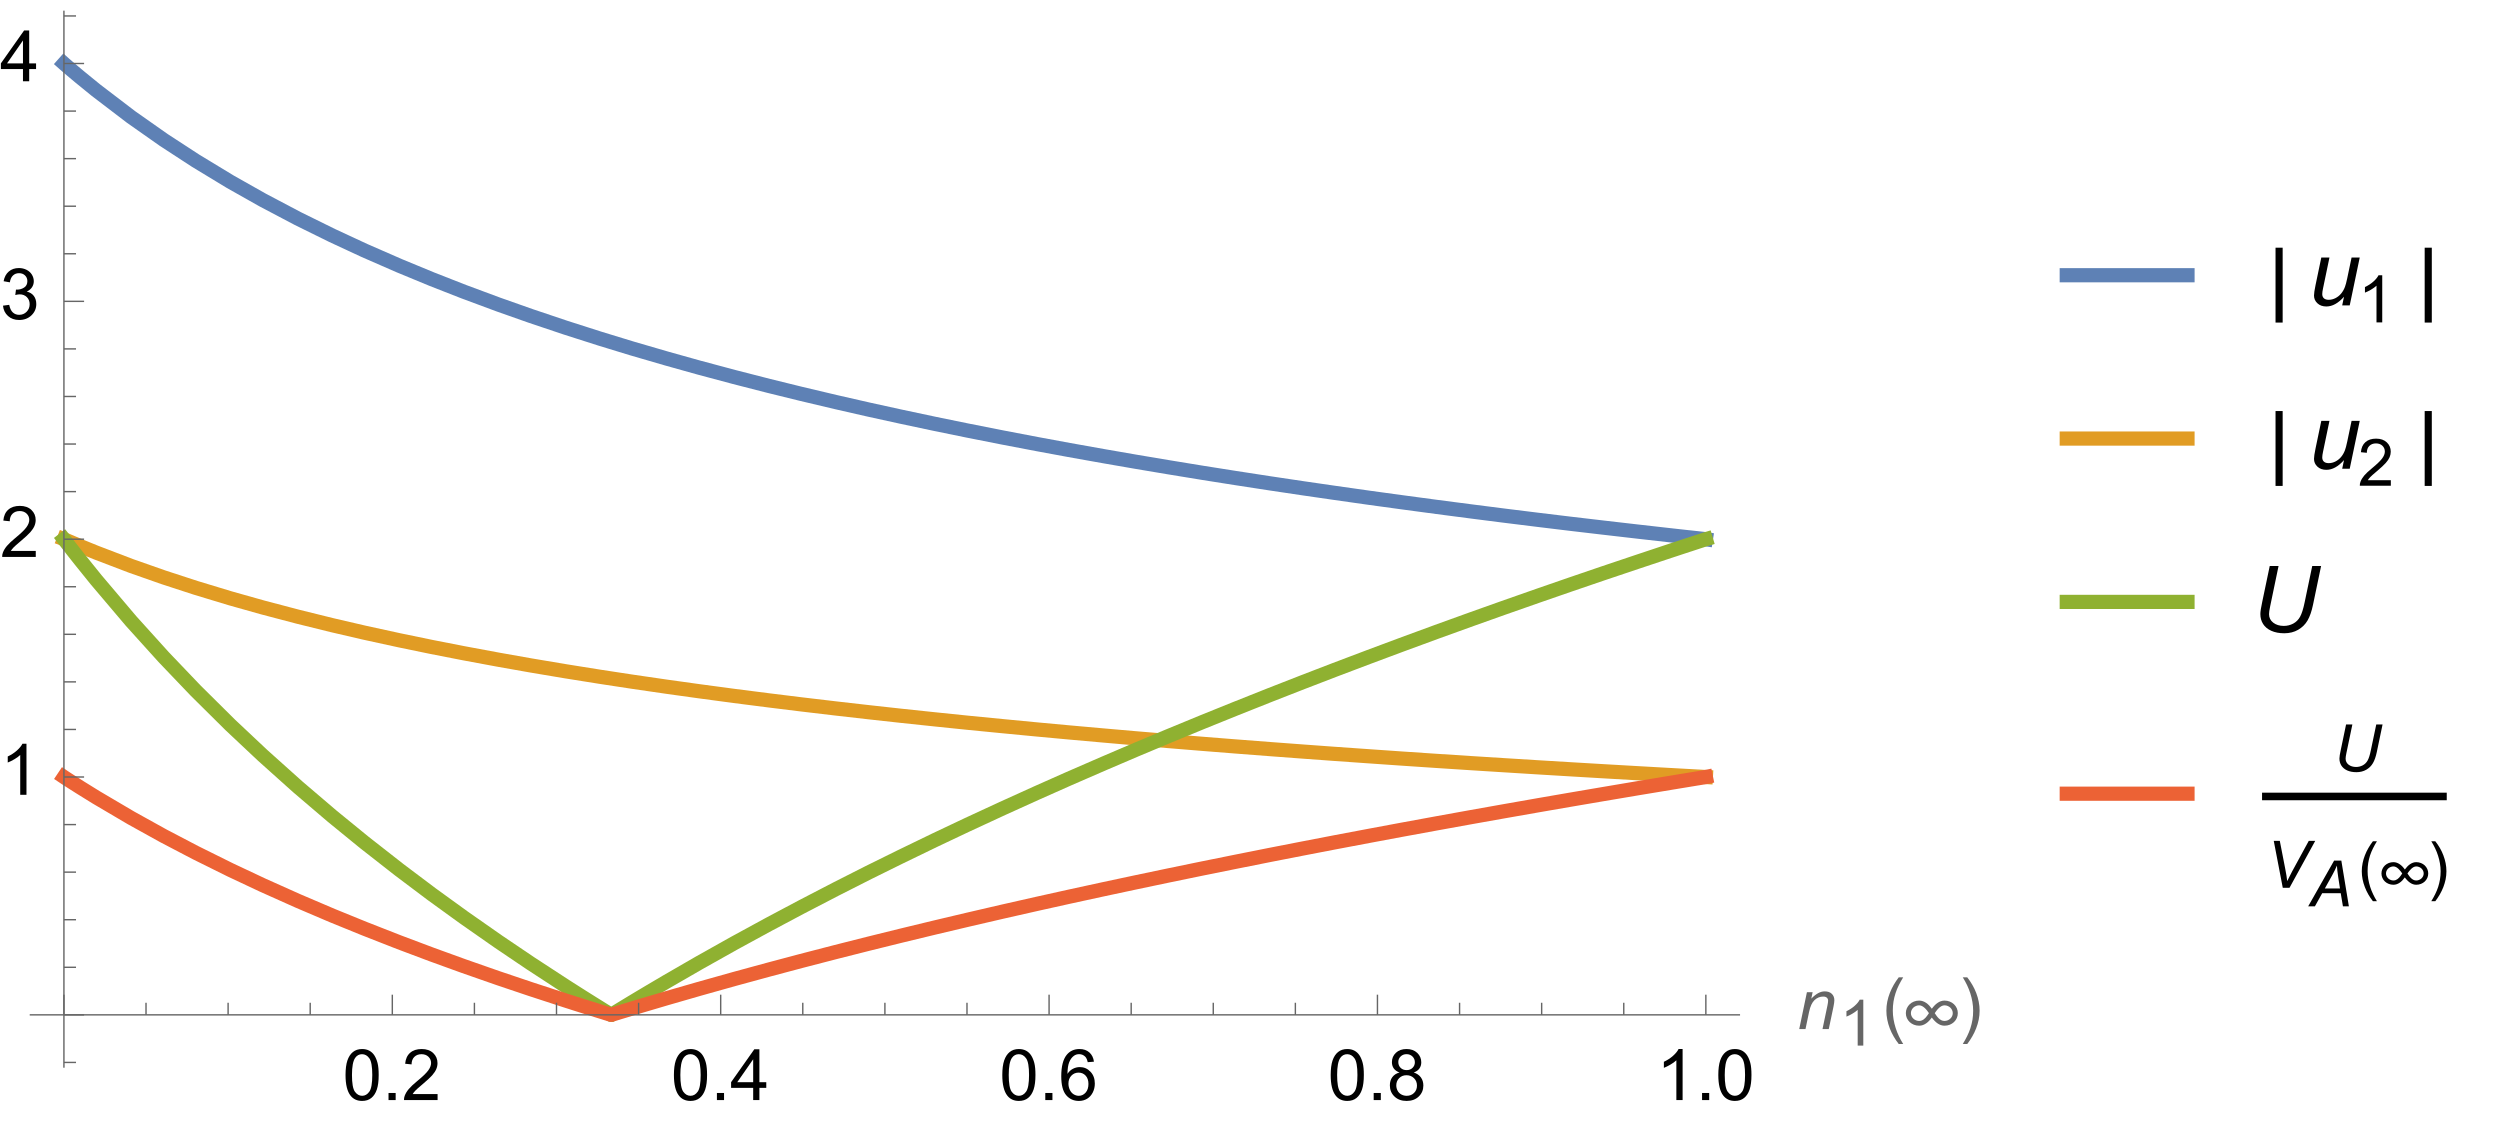 <?xml version="1.0" encoding="UTF-8"?>
<svg xmlns="http://www.w3.org/2000/svg" xmlns:xlink="http://www.w3.org/1999/xlink" width="352pt" height="161pt" viewBox="0 0 352 161" version="1.1">
<defs>
<g>
<symbol overflow="visible" id="glyph0-0">
<path style="stroke:none;" d="M 1.25 0 L 1.25 -6.25 L 6.25 -6.25 L 6.25 0 Z M 1.406 -0.156 L 6.094 -0.156 L 6.094 -6.094 L 1.406 -6.094 Z M 1.406 -0.156 "/>
</symbol>
<symbol overflow="visible" id="glyph0-1">
<path style="stroke:none;" d="M 0.414 -3.531 C 0.414 -4.375 0.504 -5.059 0.676 -5.574 C 0.852 -6.09 1.109 -6.488 1.453 -6.766 C 1.797 -7.047 2.227 -7.188 2.75 -7.188 C 3.133 -7.188 3.469 -7.109 3.758 -6.957 C 4.047 -6.801 4.289 -6.578 4.477 -6.285 C 4.664 -5.996 4.812 -5.641 4.922 -5.223 C 5.031 -4.805 5.082 -4.238 5.082 -3.531 C 5.082 -2.691 4.996 -2.012 4.824 -1.496 C 4.652 -0.98 4.395 -0.582 4.051 -0.301 C 3.707 -0.02 3.273 0.121 2.75 0.121 C 2.059 0.121 1.516 -0.125 1.125 -0.621 C 0.652 -1.215 0.414 -2.188 0.414 -3.531 Z M 1.32 -3.531 C 1.32 -2.355 1.457 -1.574 1.73 -1.184 C 2.008 -0.797 2.344 -0.602 2.75 -0.602 C 3.152 -0.602 3.492 -0.797 3.766 -1.188 C 4.043 -1.578 4.18 -2.359 4.18 -3.531 C 4.18 -4.711 4.043 -5.492 3.766 -5.879 C 3.492 -6.266 3.148 -6.461 2.738 -6.461 C 2.336 -6.461 2.012 -6.289 1.773 -5.945 C 1.469 -5.512 1.32 -4.707 1.32 -3.531 Z M 1.32 -3.531 "/>
</symbol>
<symbol overflow="visible" id="glyph0-2">
<path style="stroke:none;" d="M 0.906 0 L 0.906 -1 L 1.91 -1 L 1.91 0 Z M 0.906 0 "/>
</symbol>
<symbol overflow="visible" id="glyph0-3">
<path style="stroke:none;" d="M 5.035 -0.844 L 5.035 0 L 0.305 0 C 0.297 -0.211 0.332 -0.414 0.406 -0.609 C 0.527 -0.934 0.719 -1.25 0.984 -1.562 C 1.25 -1.875 1.633 -2.234 2.133 -2.648 C 2.91 -3.285 3.438 -3.789 3.711 -4.164 C 3.984 -4.535 4.121 -4.887 4.121 -5.219 C 4.121 -5.566 3.996 -5.863 3.746 -6.102 C 3.5 -6.34 3.172 -6.461 2.773 -6.461 C 2.352 -6.461 2.012 -6.332 1.758 -6.078 C 1.504 -5.824 1.375 -5.473 1.371 -5.023 L 0.469 -5.117 C 0.531 -5.789 0.762 -6.305 1.168 -6.656 C 1.57 -7.012 2.113 -7.188 2.793 -7.188 C 3.48 -7.188 4.023 -6.996 4.422 -6.617 C 4.824 -6.234 5.023 -5.762 5.023 -5.199 C 5.023 -4.914 4.965 -4.633 4.848 -4.355 C 4.73 -4.078 4.535 -3.789 4.266 -3.48 C 3.992 -3.176 3.543 -2.754 2.91 -2.223 C 2.383 -1.781 2.043 -1.48 1.895 -1.32 C 1.746 -1.164 1.621 -1.004 1.523 -0.844 Z M 5.035 -0.844 "/>
</symbol>
<symbol overflow="visible" id="glyph0-4">
<path style="stroke:none;" d="M 3.234 0 L 3.234 -1.715 L 0.125 -1.715 L 0.125 -2.52 L 3.395 -7.156 L 4.109 -7.156 L 4.109 -2.52 L 5.078 -2.52 L 5.078 -1.715 L 4.109 -1.715 L 4.109 0 Z M 3.234 -2.52 L 3.234 -5.746 L 0.992 -2.52 Z M 3.234 -2.52 "/>
</symbol>
<symbol overflow="visible" id="glyph0-5">
<path style="stroke:none;" d="M 4.977 -5.406 L 4.102 -5.336 C 4.023 -5.68 3.914 -5.934 3.77 -6.09 C 3.531 -6.34 3.238 -6.465 2.891 -6.465 C 2.609 -6.465 2.363 -6.387 2.152 -6.23 C 1.875 -6.027 1.66 -5.734 1.5 -5.348 C 1.34 -4.961 1.258 -4.406 1.25 -3.691 C 1.461 -4.016 1.719 -4.254 2.027 -4.41 C 2.332 -4.566 2.652 -4.645 2.988 -4.645 C 3.574 -4.645 4.074 -4.43 4.484 -3.996 C 4.898 -3.566 5.102 -3.008 5.102 -2.324 C 5.102 -1.875 5.004 -1.457 4.812 -1.07 C 4.617 -0.688 4.352 -0.391 4.016 -0.188 C 3.676 0.02 3.289 0.121 2.859 0.121 C 2.129 0.121 1.531 -0.148 1.07 -0.688 C 0.609 -1.227 0.375 -2.113 0.375 -3.352 C 0.375 -4.734 0.633 -5.738 1.141 -6.367 C 1.586 -6.914 2.188 -7.188 2.945 -7.188 C 3.508 -7.188 3.969 -7.031 4.328 -6.715 C 4.688 -6.398 4.902 -5.961 4.977 -5.406 Z M 1.387 -2.32 C 1.387 -2.016 1.449 -1.727 1.578 -1.449 C 1.707 -1.172 1.887 -0.961 2.117 -0.816 C 2.352 -0.672 2.594 -0.602 2.848 -0.602 C 3.219 -0.602 3.535 -0.75 3.805 -1.051 C 4.07 -1.352 4.203 -1.758 4.203 -2.27 C 4.203 -2.766 4.07 -3.156 3.809 -3.441 C 3.547 -3.727 3.211 -3.867 2.812 -3.867 C 2.414 -3.867 2.078 -3.727 1.801 -3.441 C 1.523 -3.156 1.387 -2.781 1.387 -2.32 Z M 1.387 -2.32 "/>
</symbol>
<symbol overflow="visible" id="glyph0-6">
<path style="stroke:none;" d="M 1.766 -3.883 C 1.402 -4.016 1.133 -4.207 0.957 -4.453 C 0.781 -4.699 0.695 -4.996 0.695 -5.344 C 0.695 -5.863 0.879 -6.301 1.254 -6.656 C 1.629 -7.012 2.129 -7.188 2.75 -7.188 C 3.375 -7.188 3.875 -7.008 4.258 -6.645 C 4.641 -6.281 4.828 -5.84 4.828 -5.316 C 4.828 -4.984 4.742 -4.695 4.566 -4.449 C 4.395 -4.203 4.129 -4.016 3.773 -3.883 C 4.215 -3.738 4.547 -3.508 4.777 -3.188 C 5.008 -2.867 5.121 -2.488 5.121 -2.047 C 5.121 -1.434 4.906 -0.918 4.473 -0.504 C 4.039 -0.086 3.469 0.121 2.766 0.121 C 2.059 0.121 1.488 -0.086 1.055 -0.504 C 0.621 -0.922 0.406 -1.445 0.406 -2.07 C 0.406 -2.535 0.523 -2.926 0.758 -3.238 C 0.996 -3.555 1.332 -3.77 1.766 -3.883 Z M 1.594 -5.371 C 1.594 -5.031 1.699 -4.758 1.918 -4.539 C 2.137 -4.324 2.422 -4.219 2.77 -4.219 C 3.109 -4.219 3.383 -4.324 3.602 -4.539 C 3.816 -4.75 3.926 -5.012 3.926 -5.32 C 3.926 -5.645 3.812 -5.914 3.59 -6.137 C 3.367 -6.355 3.09 -6.465 2.758 -6.465 C 2.422 -6.465 2.145 -6.359 1.922 -6.141 C 1.703 -5.926 1.594 -5.672 1.594 -5.371 Z M 1.309 -2.066 C 1.309 -1.816 1.367 -1.57 1.488 -1.336 C 1.605 -1.102 1.781 -0.922 2.016 -0.793 C 2.25 -0.664 2.504 -0.602 2.773 -0.602 C 3.195 -0.602 3.539 -0.734 3.812 -1.008 C 4.086 -1.277 4.223 -1.621 4.223 -2.035 C 4.223 -2.461 4.082 -2.809 3.801 -3.086 C 3.52 -3.363 3.168 -3.5 2.742 -3.5 C 2.328 -3.5 1.988 -3.363 1.715 -3.09 C 1.445 -2.816 1.309 -2.477 1.309 -2.066 Z M 1.309 -2.066 "/>
</symbol>
<symbol overflow="visible" id="glyph0-7">
<path style="stroke:none;" d="M 3.727 0 L 2.848 0 L 2.848 -5.602 C 2.637 -5.398 2.359 -5.195 2.016 -4.996 C 1.672 -4.793 1.363 -4.641 1.09 -4.539 L 1.09 -5.391 C 1.582 -5.621 2.012 -5.902 2.379 -6.23 C 2.746 -6.559 3.008 -6.879 3.16 -7.188 L 3.727 -7.188 Z M 3.727 0 "/>
</symbol>
<symbol overflow="visible" id="glyph0-8">
<path style="stroke:none;" d="M 0.422 -1.891 L 1.297 -2.008 C 1.398 -1.508 1.57 -1.148 1.812 -0.93 C 2.055 -0.711 2.352 -0.602 2.699 -0.602 C 3.113 -0.602 3.461 -0.742 3.746 -1.031 C 4.031 -1.316 4.176 -1.672 4.176 -2.094 C 4.176 -2.5 4.043 -2.832 3.781 -3.094 C 3.516 -3.355 3.18 -3.484 2.773 -3.484 C 2.609 -3.484 2.402 -3.453 2.152 -3.391 L 2.25 -4.16 C 2.309 -4.152 2.355 -4.148 2.391 -4.148 C 2.766 -4.148 3.105 -4.25 3.402 -4.445 C 3.703 -4.641 3.852 -4.941 3.852 -5.348 C 3.852 -5.668 3.742 -5.938 3.523 -6.148 C 3.305 -6.359 3.027 -6.465 2.68 -6.465 C 2.34 -6.465 2.055 -6.359 1.828 -6.141 C 1.598 -5.926 1.453 -5.605 1.387 -5.176 L 0.508 -5.332 C 0.617 -5.922 0.859 -6.379 1.242 -6.703 C 1.621 -7.027 2.094 -7.188 2.66 -7.188 C 3.051 -7.188 3.41 -7.105 3.742 -6.938 C 4.07 -6.77 4.32 -6.539 4.496 -6.25 C 4.668 -5.961 4.758 -5.652 4.758 -5.328 C 4.758 -5.02 4.672 -4.734 4.508 -4.484 C 4.34 -4.23 4.094 -4.027 3.77 -3.875 C 4.191 -3.777 4.523 -3.578 4.758 -3.27 C 4.992 -2.961 5.109 -2.578 5.109 -2.113 C 5.109 -1.488 4.879 -0.961 4.422 -0.523 C 3.969 -0.09 3.391 0.125 2.695 0.125 C 2.066 0.125 1.547 -0.059 1.129 -0.434 C 0.715 -0.809 0.477 -1.293 0.422 -1.891 Z M 0.422 -1.891 "/>
</symbol>
<symbol overflow="visible" id="glyph1-0">
<path style="stroke:none;" d="M 1.25 0 L 1.25 -6.25 L 6.25 -6.25 L 6.25 0 Z M 1.406 -0.156 L 6.094 -0.156 L 6.094 -6.094 L 1.406 -6.094 Z M 1.406 -0.156 "/>
</symbol>
<symbol overflow="visible" id="glyph1-1">
<path style="stroke:none;" d="M 0.332 0 L 1.414 -5.188 L 2.219 -5.188 L 2.027 -4.281 C 2.375 -4.637 2.699 -4.895 3.004 -5.059 C 3.305 -5.223 3.613 -5.305 3.93 -5.305 C 4.352 -5.305 4.68 -5.188 4.918 -4.961 C 5.156 -4.734 5.277 -4.43 5.277 -4.047 C 5.277 -3.855 5.234 -3.555 5.152 -3.141 L 4.492 0 L 3.609 0 L 4.297 -3.285 C 4.367 -3.605 4.398 -3.84 4.398 -3.992 C 4.398 -4.164 4.34 -4.305 4.223 -4.414 C 4.102 -4.523 3.93 -4.574 3.707 -4.574 C 3.254 -4.574 2.852 -4.414 2.496 -4.086 C 2.145 -3.762 1.883 -3.203 1.719 -2.414 L 1.215 0 Z M 0.332 0 "/>
</symbol>
<symbol overflow="visible" id="glyph2-0">
<path style="stroke:none;" d="M 1.125 0 L 1.125 -5.625 L 5.625 -5.625 L 5.625 0 Z M 1.266 -0.141 L 5.484 -0.141 L 5.484 -5.484 L 1.266 -5.484 Z M 1.266 -0.141 "/>
</symbol>
<symbol overflow="visible" id="glyph2-1">
<path style="stroke:none;" d="M 3.352 0 L 2.562 0 L 2.562 -5.039 C 2.371 -4.859 2.121 -4.676 1.812 -4.496 C 1.504 -4.312 1.227 -4.18 0.98 -4.086 L 0.98 -4.852 C 1.422 -5.059 1.809 -5.312 2.141 -5.609 C 2.473 -5.902 2.707 -6.191 2.844 -6.469 L 3.352 -6.469 Z M 3.352 0 "/>
</symbol>
<symbol overflow="visible" id="glyph3-0">
<path style="stroke:none;" d="M 0.625 0 L 0.625 -8 L 4.375 -8 L 4.375 0 Z M 1.25 -0.625 L 3.75 -0.625 L 3.75 -7.375 L 1.25 -7.375 Z M 1.25 -0.625 "/>
</symbol>
<symbol overflow="visible" id="glyph3-1">
<path style="stroke:none;" d="M 2.969 2.102 L 2.34 2.102 C 2.078 1.77 1.84 1.418 1.629 1.047 C 1.414 0.68 1.23 0.293 1.078 -0.102 C 0.926 -0.5 0.809 -0.906 0.727 -1.324 C 0.641 -1.742 0.602 -2.16 0.602 -2.586 C 0.602 -3.02 0.645 -3.445 0.727 -3.859 C 0.812 -4.273 0.93 -4.68 1.086 -5.074 C 1.238 -5.469 1.422 -5.848 1.633 -6.219 C 1.848 -6.586 2.082 -6.941 2.34 -7.281 L 2.969 -7.281 C 2.738 -6.902 2.531 -6.531 2.348 -6.164 C 2.164 -5.797 2.012 -5.426 1.891 -5.047 C 1.766 -4.668 1.672 -4.277 1.605 -3.875 C 1.539 -3.473 1.508 -3.047 1.508 -2.598 C 1.508 -2.18 1.543 -1.766 1.613 -1.359 C 1.684 -0.949 1.781 -0.543 1.91 -0.148 C 2.035 0.246 2.188 0.633 2.367 1.008 C 2.547 1.383 2.746 1.75 2.969 2.102 Z M 2.969 2.102 "/>
</symbol>
<symbol overflow="visible" id="glyph3-2">
<path style="stroke:none;" d="M 5.785 -0.473 C 5.605 -0.473 5.438 -0.504 5.273 -0.559 C 5.109 -0.617 4.957 -0.695 4.809 -0.797 C 4.66 -0.898 4.516 -1.023 4.383 -1.164 C 4.246 -1.305 4.121 -1.453 4 -1.621 C 3.879 -1.453 3.75 -1.301 3.617 -1.16 C 3.484 -1.02 3.344 -0.898 3.195 -0.797 C 3.047 -0.695 2.891 -0.617 2.73 -0.559 C 2.566 -0.5 2.395 -0.473 2.219 -0.473 C 1.953 -0.473 1.707 -0.52 1.477 -0.609 C 1.246 -0.703 1.051 -0.828 0.883 -0.984 C 0.715 -1.145 0.582 -1.332 0.484 -1.547 C 0.391 -1.762 0.344 -1.992 0.344 -2.242 C 0.344 -2.488 0.391 -2.719 0.488 -2.934 C 0.586 -3.148 0.719 -3.336 0.887 -3.496 C 1.055 -3.656 1.25 -3.781 1.48 -3.871 C 1.707 -3.961 1.953 -4.008 2.219 -4.008 C 2.398 -4.008 2.566 -3.98 2.73 -3.922 C 2.891 -3.867 3.047 -3.789 3.199 -3.688 C 3.348 -3.586 3.488 -3.465 3.625 -3.324 C 3.758 -3.18 3.883 -3.027 4.004 -2.859 C 4.125 -3.027 4.25 -3.18 4.383 -3.32 C 4.516 -3.461 4.66 -3.582 4.809 -3.684 C 4.957 -3.785 5.109 -3.867 5.273 -3.922 C 5.438 -3.98 5.605 -4.008 5.785 -4.008 C 6.051 -4.008 6.297 -3.965 6.523 -3.871 C 6.75 -3.781 6.949 -3.656 7.117 -3.496 C 7.285 -3.336 7.418 -3.148 7.516 -2.934 C 7.613 -2.719 7.66 -2.488 7.66 -2.242 C 7.66 -1.992 7.613 -1.762 7.516 -1.547 C 7.422 -1.332 7.289 -1.145 7.121 -0.984 C 6.953 -0.828 6.754 -0.703 6.527 -0.609 C 6.297 -0.52 6.051 -0.473 5.785 -0.473 Z M 5.785 -3.34 C 5.641 -3.34 5.5 -3.301 5.359 -3.227 C 5.223 -3.152 5.098 -3.059 4.98 -2.945 C 4.863 -2.836 4.758 -2.715 4.66 -2.586 C 4.562 -2.461 4.48 -2.344 4.41 -2.242 C 4.492 -2.113 4.578 -1.988 4.668 -1.863 C 4.758 -1.738 4.855 -1.621 4.965 -1.516 C 5.074 -1.41 5.195 -1.32 5.328 -1.25 C 5.465 -1.18 5.617 -1.141 5.785 -1.141 C 5.941 -1.141 6.09 -1.172 6.234 -1.23 C 6.375 -1.289 6.5 -1.367 6.605 -1.469 C 6.711 -1.566 6.793 -1.684 6.855 -1.816 C 6.918 -1.949 6.949 -2.09 6.949 -2.242 C 6.949 -2.391 6.918 -2.531 6.855 -2.664 C 6.793 -2.797 6.711 -2.914 6.605 -3.016 C 6.5 -3.113 6.375 -3.195 6.234 -3.25 C 6.094 -3.309 5.941 -3.34 5.785 -3.34 Z M 2.219 -3.34 C 2.062 -3.34 1.91 -3.312 1.77 -3.25 C 1.629 -3.191 1.504 -3.113 1.398 -3.016 C 1.293 -2.914 1.211 -2.801 1.148 -2.664 C 1.086 -2.531 1.055 -2.391 1.055 -2.242 C 1.055 -2.094 1.086 -1.949 1.148 -1.816 C 1.211 -1.684 1.293 -1.566 1.398 -1.469 C 1.504 -1.367 1.629 -1.289 1.77 -1.23 C 1.91 -1.172 2.062 -1.141 2.219 -1.141 C 2.34 -1.141 2.457 -1.164 2.562 -1.203 C 2.672 -1.242 2.77 -1.297 2.859 -1.363 C 2.949 -1.43 3.031 -1.504 3.109 -1.59 C 3.188 -1.676 3.262 -1.762 3.324 -1.852 C 3.367 -1.906 3.41 -1.965 3.449 -2.027 C 3.492 -2.09 3.539 -2.16 3.594 -2.242 C 3.523 -2.344 3.438 -2.461 3.344 -2.586 C 3.246 -2.715 3.141 -2.836 3.023 -2.945 C 2.906 -3.059 2.777 -3.152 2.641 -3.227 C 2.504 -3.301 2.363 -3.34 2.219 -3.34 Z M 2.219 -3.34 "/>
</symbol>
<symbol overflow="visible" id="glyph3-3">
<path style="stroke:none;" d="M 2.73 -2.586 C 2.73 -2.156 2.688 -1.734 2.602 -1.32 C 2.516 -0.906 2.398 -0.5 2.246 -0.109 C 2.094 0.285 1.91 0.668 1.695 1.039 C 1.484 1.406 1.25 1.762 0.992 2.102 L 0.359 2.102 C 0.59 1.73 0.793 1.359 0.977 0.992 C 1.16 0.625 1.312 0.25 1.438 -0.133 C 1.559 -0.512 1.656 -0.906 1.723 -1.309 C 1.789 -1.711 1.82 -2.137 1.82 -2.578 C 1.82 -2.996 1.785 -3.406 1.715 -3.82 C 1.645 -4.23 1.547 -4.633 1.422 -5.027 C 1.293 -5.422 1.141 -5.809 0.961 -6.188 C 0.781 -6.562 0.578 -6.93 0.359 -7.281 L 0.992 -7.281 C 1.25 -6.949 1.488 -6.598 1.703 -6.227 C 1.918 -5.859 2.102 -5.473 2.254 -5.074 C 2.406 -4.676 2.523 -4.27 2.605 -3.852 C 2.688 -3.434 2.73 -3.012 2.73 -2.586 Z M 2.73 -2.586 "/>
</symbol>
<symbol overflow="visible" id="glyph4-0">
<path style="stroke:none;" d="M 0.812 0 L 0.812 -10.398 L 5.688 -10.398 L 5.688 0 Z M 1.625 -0.812 L 4.875 -0.812 L 4.875 -9.586 L 1.625 -9.586 Z M 1.625 -0.812 "/>
</symbol>
<symbol overflow="visible" id="glyph4-1">
<path style="stroke:none;" d="M 4.398 2.418 L 3.395 2.418 L 3.395 -8.125 L 4.398 -8.125 Z M 4.398 2.418 "/>
</symbol>
<symbol overflow="visible" id="glyph4-2">
<path style="stroke:none;" d="M 4.398 2.418 L 3.395 2.418 L 3.395 -8.125 L 4.398 -8.125 Z M 4.398 2.418 "/>
</symbol>
<symbol overflow="visible" id="glyph5-0">
<path style="stroke:none;" d="M 1.625 0 L 1.625 -8.125 L 8.125 -8.125 L 8.125 0 Z M 1.828 -0.203 L 7.922 -0.203 L 7.922 -7.922 L 1.828 -7.922 Z M 1.828 -0.203 "/>
</symbol>
<symbol overflow="visible" id="glyph5-1">
<path style="stroke:none;" d="M 5.035 -1.219 C 4.227 -0.305 3.398 0.152 2.551 0.152 C 2.031 0.152 1.609 0.004 1.293 -0.297 C 0.973 -0.594 0.812 -0.957 0.812 -1.391 C 0.812 -1.672 0.883 -2.16 1.027 -2.852 L 1.84 -6.742 L 2.988 -6.742 L 2.09 -2.43 C 2.012 -2.07 1.973 -1.793 1.973 -1.594 C 1.973 -1.34 2.051 -1.141 2.207 -1 C 2.359 -0.859 2.586 -0.789 2.887 -0.789 C 3.211 -0.789 3.523 -0.867 3.832 -1.023 C 4.137 -1.18 4.402 -1.391 4.625 -1.656 C 4.848 -1.922 5.027 -2.238 5.168 -2.602 C 5.262 -2.836 5.367 -3.242 5.492 -3.828 L 6.102 -6.742 L 7.25 -6.742 L 5.84 0 L 4.781 0 Z M 5.035 -1.219 "/>
</symbol>
<symbol overflow="visible" id="glyph5-2">
<path style="stroke:none;" d="M 2.578 -9.305 L 3.82 -9.305 L 2.629 -3.586 C 2.531 -3.113 2.48 -2.762 2.48 -2.531 C 2.48 -2.031 2.68 -1.633 3.07 -1.328 C 3.465 -1.023 3.961 -0.871 4.559 -0.871 C 5.031 -0.871 5.473 -0.98 5.883 -1.195 C 6.289 -1.414 6.613 -1.734 6.848 -2.156 C 7.086 -2.582 7.301 -3.258 7.492 -4.184 L 8.562 -9.305 L 9.809 -9.305 L 8.672 -3.848 C 8.477 -2.914 8.219 -2.18 7.902 -1.633 C 7.586 -1.09 7.145 -0.656 6.582 -0.328 C 6.02 0 5.367 0.164 4.621 0.164 C 3.918 0.164 3.309 0.047 2.797 -0.184 C 2.281 -0.418 1.898 -0.738 1.641 -1.148 C 1.383 -1.559 1.258 -2.023 1.258 -2.547 C 1.258 -2.871 1.344 -3.434 1.516 -4.227 Z M 2.578 -9.305 "/>
</symbol>
<symbol overflow="visible" id="glyph6-0">
<path style="stroke:none;" d="M 1.152 0 L 1.152 -5.77 L 5.77 -5.77 L 5.77 0 Z M 1.297 -0.145 L 5.625 -0.145 L 5.625 -5.625 L 1.297 -5.625 Z M 1.297 -0.145 "/>
</symbol>
<symbol overflow="visible" id="glyph6-1">
<path style="stroke:none;" d="M 3.438 0 L 2.629 0 L 2.629 -5.168 C 2.434 -4.984 2.176 -4.797 1.859 -4.609 C 1.543 -4.426 1.258 -4.285 1.004 -4.191 L 1.004 -4.977 C 1.457 -5.188 1.855 -5.445 2.195 -5.75 C 2.535 -6.055 2.773 -6.348 2.914 -6.633 L 3.438 -6.633 Z M 3.438 0 "/>
</symbol>
<symbol overflow="visible" id="glyph6-2">
<path style="stroke:none;" d="M 4.648 -0.781 L 4.648 0 L 0.281 0 C 0.273 -0.195 0.305 -0.383 0.375 -0.562 C 0.484 -0.859 0.664 -1.152 0.906 -1.441 C 1.152 -1.73 1.508 -2.062 1.969 -2.441 C 2.688 -3.031 3.172 -3.5 3.426 -3.844 C 3.68 -4.188 3.805 -4.512 3.805 -4.816 C 3.805 -5.141 3.688 -5.41 3.461 -5.633 C 3.23 -5.852 2.93 -5.961 2.559 -5.961 C 2.168 -5.961 1.855 -5.844 1.621 -5.609 C 1.387 -5.375 1.27 -5.051 1.266 -4.637 L 0.434 -4.723 C 0.488 -5.344 0.703 -5.82 1.078 -6.145 C 1.449 -6.473 1.949 -6.633 2.578 -6.633 C 3.211 -6.633 3.715 -6.457 4.082 -6.105 C 4.453 -5.754 4.637 -5.32 4.637 -4.801 C 4.637 -4.535 4.582 -4.277 4.477 -4.02 C 4.367 -3.766 4.188 -3.496 3.938 -3.215 C 3.688 -2.93 3.27 -2.543 2.688 -2.051 C 2.199 -1.641 1.887 -1.363 1.75 -1.219 C 1.609 -1.074 1.496 -0.926 1.406 -0.781 Z M 4.648 -0.781 "/>
</symbol>
<symbol overflow="visible" id="glyph7-0">
<path style="stroke:none;" d="M 1.152 0 L 1.152 -5.77 L 5.77 -5.77 L 5.77 0 Z M 1.297 -0.145 L 5.625 -0.145 L 5.625 -5.625 L 1.297 -5.625 Z M 1.297 -0.145 "/>
</symbol>
<symbol overflow="visible" id="glyph7-1">
<path style="stroke:none;" d="M 1.828 -6.605 L 2.715 -6.605 L 1.867 -2.547 C 1.797 -2.211 1.762 -1.961 1.762 -1.797 C 1.762 -1.441 1.902 -1.16 2.18 -0.941 C 2.461 -0.727 2.812 -0.617 3.234 -0.617 C 3.57 -0.617 3.887 -0.695 4.176 -0.848 C 4.465 -1.004 4.695 -1.23 4.863 -1.531 C 5.031 -1.832 5.184 -2.312 5.316 -2.969 L 6.078 -6.605 L 6.965 -6.605 L 6.156 -2.73 C 6.02 -2.07 5.836 -1.547 5.609 -1.16 C 5.387 -0.773 5.074 -0.465 4.672 -0.23 C 4.273 0 3.809 0.117 3.281 0.117 C 2.781 0.117 2.352 0.035 1.984 -0.129 C 1.621 -0.297 1.348 -0.523 1.164 -0.816 C 0.984 -1.105 0.891 -1.438 0.891 -1.809 C 0.891 -2.039 0.953 -2.438 1.078 -3 Z M 1.828 -6.605 "/>
</symbol>
<symbol overflow="visible" id="glyph7-2">
<path style="stroke:none;" d="M 2.414 0 L 1.145 -6.605 L 1.996 -6.605 L 2.762 -2.668 C 2.902 -1.953 2.996 -1.375 3.039 -0.938 C 3.316 -1.504 3.539 -1.949 3.719 -2.281 L 6.074 -6.605 L 6.984 -6.605 L 3.363 0 Z M 2.414 0 "/>
</symbol>
<symbol overflow="visible" id="glyph8-0">
<path style="stroke:none;" d="M 1.125 0 L 1.125 -5.625 L 5.625 -5.625 L 5.625 0 Z M 1.266 -0.141 L 5.484 -0.141 L 5.484 -5.484 L 1.266 -5.484 Z M 1.266 -0.141 "/>
</symbol>
<symbol overflow="visible" id="glyph8-1">
<path style="stroke:none;" d="M -0.18 0 L 3.473 -6.441 L 4.488 -6.441 L 5.551 0 L 4.715 0 L 4.402 -1.855 L 1.797 -1.855 L 0.766 0 Z M 2.168 -2.52 L 4.297 -2.52 L 4.047 -4.137 C 3.949 -4.777 3.891 -5.312 3.867 -5.738 C 3.719 -5.371 3.508 -4.934 3.227 -4.426 Z M 2.168 -2.52 "/>
</symbol>
<symbol overflow="visible" id="glyph9-0">
<path style="stroke:none;" d="M 0.562 0 L 0.562 -7.199 L 3.938 -7.199 L 3.938 0 Z M 1.125 -0.562 L 3.375 -0.562 L 3.375 -6.637 L 1.125 -6.637 Z M 1.125 -0.562 "/>
</symbol>
<symbol overflow="visible" id="glyph9-1">
<path style="stroke:none;" d="M 2.672 1.891 L 2.105 1.891 C 1.871 1.59 1.656 1.273 1.465 0.941 C 1.273 0.609 1.109 0.266 0.973 -0.094 C 0.836 -0.449 0.727 -0.816 0.652 -1.191 C 0.578 -1.566 0.539 -1.945 0.539 -2.328 C 0.539 -2.719 0.578 -3.102 0.656 -3.473 C 0.73 -3.848 0.836 -4.211 0.977 -4.566 C 1.113 -4.922 1.277 -5.266 1.469 -5.598 C 1.66 -5.93 1.875 -6.246 2.105 -6.551 L 2.672 -6.551 C 2.465 -6.211 2.277 -5.879 2.113 -5.547 C 1.949 -5.219 1.812 -4.883 1.699 -4.543 C 1.59 -4.199 1.504 -3.848 1.445 -3.488 C 1.387 -3.125 1.359 -2.742 1.359 -2.336 C 1.359 -1.961 1.391 -1.59 1.453 -1.223 C 1.516 -0.852 1.605 -0.488 1.719 -0.133 C 1.832 0.223 1.969 0.57 2.133 0.906 C 2.293 1.246 2.473 1.574 2.672 1.891 Z M 2.672 1.891 "/>
</symbol>
<symbol overflow="visible" id="glyph9-2">
<path style="stroke:none;" d="M 5.207 -0.426 C 5.047 -0.426 4.891 -0.453 4.746 -0.504 C 4.602 -0.555 4.461 -0.625 4.328 -0.719 C 4.195 -0.812 4.066 -0.922 3.945 -1.047 C 3.824 -1.172 3.707 -1.309 3.598 -1.461 C 3.492 -1.309 3.375 -1.172 3.258 -1.043 C 3.137 -0.914 3.008 -0.809 2.875 -0.715 C 2.742 -0.625 2.602 -0.555 2.457 -0.504 C 2.309 -0.453 2.156 -0.426 1.996 -0.426 C 1.758 -0.426 1.535 -0.469 1.328 -0.551 C 1.121 -0.633 0.945 -0.742 0.793 -0.887 C 0.641 -1.031 0.523 -1.199 0.438 -1.395 C 0.352 -1.586 0.309 -1.793 0.309 -2.016 C 0.309 -2.238 0.352 -2.449 0.438 -2.641 C 0.527 -2.836 0.648 -3.004 0.797 -3.148 C 0.949 -3.289 1.125 -3.402 1.332 -3.484 C 1.535 -3.566 1.758 -3.609 1.996 -3.609 C 2.156 -3.609 2.309 -3.582 2.457 -3.531 C 2.602 -3.48 2.742 -3.41 2.879 -3.316 C 3.012 -3.227 3.141 -3.117 3.262 -2.992 C 3.383 -2.863 3.496 -2.727 3.602 -2.574 C 3.711 -2.723 3.828 -2.863 3.945 -2.988 C 4.066 -3.113 4.191 -3.223 4.328 -3.316 C 4.461 -3.406 4.602 -3.48 4.746 -3.531 C 4.891 -3.582 5.047 -3.609 5.207 -3.609 C 5.445 -3.609 5.664 -3.566 5.871 -3.484 C 6.078 -3.402 6.254 -3.289 6.406 -3.148 C 6.555 -3.004 6.676 -2.836 6.762 -2.641 C 6.852 -2.449 6.895 -2.238 6.895 -2.016 C 6.895 -1.793 6.852 -1.586 6.766 -1.395 C 6.68 -1.199 6.559 -1.031 6.41 -0.887 C 6.258 -0.742 6.078 -0.633 5.875 -0.551 C 5.668 -0.469 5.445 -0.426 5.207 -0.426 Z M 5.207 -3.008 C 5.074 -3.008 4.949 -2.973 4.824 -2.906 C 4.703 -2.836 4.586 -2.754 4.484 -2.652 C 4.379 -2.551 4.281 -2.445 4.195 -2.328 C 4.109 -2.215 4.031 -2.109 3.969 -2.016 C 4.043 -1.902 4.121 -1.789 4.203 -1.676 C 4.281 -1.562 4.371 -1.461 4.469 -1.363 C 4.566 -1.27 4.676 -1.188 4.797 -1.125 C 4.918 -1.062 5.055 -1.027 5.207 -1.027 C 5.348 -1.027 5.48 -1.055 5.609 -1.109 C 5.738 -1.16 5.848 -1.23 5.945 -1.32 C 6.039 -1.41 6.113 -1.516 6.172 -1.633 C 6.227 -1.754 6.254 -1.883 6.254 -2.016 C 6.254 -2.152 6.227 -2.281 6.172 -2.398 C 6.113 -2.52 6.039 -2.625 5.945 -2.715 C 5.848 -2.805 5.738 -2.875 5.609 -2.926 C 5.48 -2.98 5.348 -3.008 5.207 -3.008 Z M 1.996 -3.008 C 1.855 -3.008 1.719 -2.98 1.594 -2.926 C 1.465 -2.875 1.355 -2.805 1.258 -2.715 C 1.164 -2.625 1.09 -2.52 1.031 -2.398 C 0.977 -2.277 0.949 -2.152 0.949 -2.016 C 0.949 -1.883 0.977 -1.754 1.031 -1.633 C 1.086 -1.516 1.164 -1.41 1.258 -1.32 C 1.355 -1.23 1.465 -1.16 1.594 -1.109 C 1.719 -1.055 1.855 -1.027 1.996 -1.027 C 2.105 -1.027 2.211 -1.047 2.309 -1.082 C 2.406 -1.121 2.492 -1.168 2.574 -1.227 C 2.652 -1.285 2.73 -1.352 2.801 -1.43 C 2.871 -1.508 2.934 -1.586 2.992 -1.664 C 3.031 -1.715 3.066 -1.77 3.105 -1.824 C 3.141 -1.879 3.184 -1.945 3.234 -2.016 C 3.172 -2.109 3.094 -2.215 3.008 -2.328 C 2.922 -2.441 2.824 -2.551 2.719 -2.652 C 2.613 -2.754 2.5 -2.836 2.379 -2.906 C 2.254 -2.973 2.125 -3.008 1.996 -3.008 Z M 1.996 -3.008 "/>
</symbol>
<symbol overflow="visible" id="glyph9-3">
<path style="stroke:none;" d="M 2.457 -2.328 C 2.457 -1.941 2.418 -1.562 2.344 -1.188 C 2.266 -0.816 2.16 -0.453 2.023 -0.098 C 1.883 0.258 1.719 0.602 1.527 0.934 C 1.336 1.266 1.125 1.586 0.891 1.891 L 0.324 1.891 C 0.531 1.555 0.715 1.223 0.879 0.891 C 1.043 0.562 1.18 0.223 1.293 -0.117 C 1.402 -0.461 1.488 -0.812 1.551 -1.18 C 1.609 -1.543 1.641 -1.922 1.641 -2.32 C 1.641 -2.695 1.609 -3.066 1.543 -3.438 C 1.48 -3.805 1.395 -4.168 1.277 -4.523 C 1.164 -4.879 1.027 -5.227 0.863 -5.566 C 0.699 -5.906 0.523 -6.234 0.324 -6.551 L 0.891 -6.551 C 1.125 -6.254 1.34 -5.938 1.535 -5.605 C 1.727 -5.273 1.891 -4.926 2.027 -4.566 C 2.164 -4.207 2.27 -3.84 2.344 -3.465 C 2.418 -3.09 2.457 -2.711 2.457 -2.328 Z M 2.457 -2.328 "/>
</symbol>
</g>
<clipPath id="clip1">
  <path d="M 4.078 1.441 L 245.039 1.441 L 245.039 86 L 4.078 86 Z M 4.078 1.441 "/>
</clipPath>
<clipPath id="clip2">
  <path d="M 4.078 66 L 245.039 66 L 245.039 119 L 4.078 119 Z M 4.078 66 "/>
</clipPath>
<clipPath id="clip3">
  <path d="M 4.078 66 L 245.039 66 L 245.039 150.48 L 4.078 150.48 Z M 4.078 66 "/>
</clipPath>
<clipPath id="clip4">
  <path d="M 4.078 100 L 245.039 100 L 245.039 150.48 L 4.078 150.48 Z M 4.078 100 "/>
</clipPath>
<clipPath id="clip5">
  <path d="M 289.922 37 L 310 37 L 310 41 L 289.922 41 Z M 289.922 37 "/>
</clipPath>
<clipPath id="clip6">
  <path d="M 289.922 60 L 310 60 L 310 64 L 289.922 64 Z M 289.922 60 "/>
</clipPath>
<clipPath id="clip7">
  <path d="M 289.922 83 L 310 83 L 310 87 L 289.922 87 Z M 289.922 83 "/>
</clipPath>
<clipPath id="clip8">
  <path d="M 289.922 110 L 310 110 L 310 114 L 289.922 114 Z M 289.922 110 "/>
</clipPath>
</defs>
<g id="surface156">
<g clip-path="url(#clip1)" clip-rule="nonzero">
<path style="fill:none;stroke-width:2;stroke-linecap:square;stroke-linejoin:miter;stroke:rgb(36.841%,50.678%,70.98%);stroke-opacity:1;stroke-miterlimit:3.25;" d="M 9 8.941 L 9.141 9.066 L 9.285 9.188 L 9.566 9.434 L 10.133 9.918 L 11.27 10.871 L 13.539 12.719 L 18.457 16.473 L 23.051 19.703 L 27.555 22.637 L 32.438 25.598 L 37 28.172 L 41.938 30.777 L 46.789 33.168 L 51.316 35.27 L 56.223 37.414 L 60.801 39.305 L 65.293 41.066 L 70.164 42.875 L 74.711 44.48 L 79.637 46.137 L 84.477 47.684 L 88.984 49.062 L 93.879 50.488 L 98.445 51.766 L 103.395 53.09 L 108.254 54.336 L 112.789 55.453 L 117.703 56.617 L 122.289 57.664 L 126.789 58.652 L 131.668 59.688 L 136.223 60.621 L 141.16 61.598 L 146.004 62.523 L 150.523 63.359 L 155.426 64.234 L 160 65.027 L 164.484 65.781 L 169.352 66.578 L 173.895 67.297 L 178.816 68.055 L 183.414 68.742 L 187.918 69.395 L 192.809 70.09 L 197.371 70.715 L 202.312 71.379 L 207.168 72.012 L 211.695 72.59 L 216.605 73.199 L 221.188 73.754 L 225.68 74.281 L 230.555 74.844 L 235.105 75.359 L 235.184 75.367 L 235.266 75.375 L 235.422 75.395 L 235.742 75.43 L 236.375 75.5 L 237.645 75.641 L 237.723 75.648 L 237.805 75.656 L 237.961 75.672 L 238.281 75.707 L 238.914 75.777 L 238.992 75.785 L 239.074 75.797 L 239.23 75.812 L 239.551 75.848 L 239.707 75.863 L 239.867 75.883 L 240.023 75.898 L 240.105 75.906 L 240.184 75.918 "/>
</g>
<g clip-path="url(#clip2)" clip-rule="nonzero">
<path style="fill:none;stroke-width:2;stroke-linecap:square;stroke-linejoin:miter;stroke:rgb(88.072%,61.105%,14.205%);stroke-opacity:1;stroke-miterlimit:3.25;" d="M 9 75.918 L 9.07 75.945 L 9.141 75.977 L 9.285 76.039 L 9.566 76.16 L 10.133 76.402 L 11.27 76.883 L 13.539 77.805 L 18.457 79.684 L 23.051 81.297 L 27.555 82.766 L 32.438 84.246 L 37 85.531 L 41.938 86.832 L 46.789 88.031 L 51.316 89.082 L 56.223 90.152 L 60.801 91.098 L 65.293 91.977 L 70.164 92.883 L 74.711 93.688 L 79.637 94.516 L 84.477 95.289 L 88.984 95.977 L 93.879 96.691 L 98.445 97.328 L 103.395 97.992 L 108.254 98.613 L 112.789 99.172 L 117.703 99.754 L 122.289 100.277 L 126.789 100.773 L 131.668 101.289 L 136.223 101.758 L 141.16 102.242 L 146.004 102.707 L 150.523 103.125 L 155.426 103.562 L 160 103.961 L 164.484 104.336 L 169.352 104.734 L 173.895 105.094 L 178.816 105.473 L 183.414 105.816 L 187.918 106.145 L 192.809 106.488 L 197.371 106.805 L 202.312 107.137 L 207.168 107.453 L 211.695 107.738 L 216.605 108.043 L 221.188 108.32 L 225.68 108.586 L 230.555 108.867 L 235.105 109.125 L 235.184 109.129 L 235.266 109.133 L 235.422 109.141 L 235.742 109.16 L 236.375 109.195 L 237.645 109.266 L 237.723 109.27 L 237.805 109.273 L 237.961 109.281 L 238.281 109.301 L 238.914 109.336 L 238.992 109.34 L 239.074 109.344 L 239.23 109.352 L 239.551 109.371 L 239.707 109.379 L 239.867 109.387 L 240.023 109.395 L 240.105 109.398 L 240.184 109.402 "/>
</g>
<g clip-path="url(#clip3)" clip-rule="nonzero">
<path style="fill:none;stroke-width:2;stroke-linecap:square;stroke-linejoin:miter;stroke:rgb(56.017%,69.157%,19.489%);stroke-opacity:1;stroke-miterlimit:3.25;" d="M 9 75.918 L 9.07 76.008 L 9.141 76.102 L 9.285 76.285 L 9.566 76.652 L 10.133 77.383 L 11.27 78.824 L 13.539 81.637 L 18.457 87.441 L 23.051 92.527 L 27.555 97.242 L 32.438 102.082 L 37 106.371 L 41.938 110.797 L 46.789 114.934 L 51.316 118.629 L 56.223 122.469 L 60.801 125.914 L 65.293 129.168 L 70.164 132.574 L 74.711 135.645 L 79.637 138.859 L 79.711 138.906 L 79.789 138.953 L 79.941 139.051 L 80.242 139.246 L 80.848 139.629 L 82.055 140.398 L 82.133 140.445 L 82.207 140.492 L 82.359 140.586 L 82.66 140.777 L 83.266 141.156 L 84.477 141.91 L 84.547 141.953 L 84.617 142 L 84.758 142.086 L 85.039 142.262 L 85.32 142.434 L 85.602 142.609 L 85.953 142.824 L 86.027 142.867 L 86.098 142.871 L 86.168 142.828 L 86.238 142.781 L 87.293 142.137 L 87.859 141.793 L 88.984 141.109 L 89.062 141.062 L 89.141 141.02 L 89.293 140.926 L 89.598 140.742 L 90.211 140.375 L 91.434 139.645 L 93.879 138.203 L 98.445 135.566 L 103.395 132.789 L 108.254 130.141 L 112.789 127.73 L 117.703 125.18 L 122.289 122.855 L 126.789 120.633 L 131.668 118.27 L 136.223 116.113 L 141.16 113.828 L 146.004 111.633 L 150.523 109.625 L 155.426 107.492 L 160 105.535 L 164.484 103.656 L 169.352 101.648 L 173.895 99.812 L 178.816 97.852 L 183.414 96.055 L 187.918 94.32 L 192.809 92.469 L 197.371 90.766 L 202.312 88.949 L 207.168 87.195 L 211.695 85.582 L 216.605 83.859 L 221.188 82.273 L 225.68 80.738 L 230.555 79.098 L 235.105 77.582 L 235.184 77.559 L 235.266 77.531 L 235.422 77.477 L 235.742 77.375 L 236.375 77.164 L 237.645 76.746 L 237.723 76.719 L 237.805 76.695 L 237.961 76.645 L 238.281 76.539 L 238.914 76.332 L 238.992 76.305 L 239.074 76.277 L 239.23 76.227 L 239.551 76.125 L 239.707 76.07 L 239.867 76.02 L 239.945 75.992 L 240.023 75.969 L 240.105 75.941 L 240.184 75.918 "/>
</g>
<g clip-path="url(#clip4)" clip-rule="nonzero">
<path style="fill:none;stroke-width:2;stroke-linecap:square;stroke-linejoin:miter;stroke:rgb(92.253%,38.563%,20.919%);stroke-opacity:1;stroke-miterlimit:3.25;" d="M 9 109.402 L 9.141 109.496 L 9.285 109.59 L 9.566 109.773 L 10.133 110.137 L 11.27 110.859 L 13.539 112.266 L 18.457 115.164 L 23.051 117.711 L 27.555 120.066 L 32.438 122.488 L 37 124.633 L 41.938 126.844 L 46.789 128.914 L 51.316 130.758 L 56.223 132.68 L 60.801 134.402 L 65.293 136.031 L 70.164 137.734 L 74.711 139.266 L 79.637 140.875 L 79.711 140.898 L 79.789 140.922 L 79.941 140.973 L 80.242 141.066 L 80.848 141.262 L 82.055 141.645 L 82.133 141.668 L 82.207 141.691 L 82.359 141.738 L 82.66 141.836 L 83.266 142.023 L 84.477 142.402 L 84.547 142.422 L 84.617 142.445 L 85.039 142.574 L 85.18 142.621 L 85.602 142.75 L 85.672 142.773 L 85.742 142.793 L 85.812 142.816 L 85.883 142.836 L 85.953 142.859 L 86.027 142.879 L 86.098 142.879 L 86.168 142.859 L 86.238 142.836 L 86.309 142.816 L 86.73 142.688 L 86.801 142.664 L 86.871 142.645 L 87.012 142.602 L 87.293 142.512 L 87.859 142.344 L 88.984 142 L 89.141 141.953 L 89.293 141.91 L 89.598 141.816 L 90.211 141.633 L 91.434 141.27 L 93.879 140.547 L 98.445 139.23 L 103.395 137.84 L 108.254 136.516 L 112.789 135.309 L 117.703 134.035 L 122.289 132.875 L 126.789 131.762 L 131.668 130.582 L 136.223 129.504 L 141.16 128.359 L 146.004 127.262 L 150.523 126.258 L 155.426 125.191 L 160 124.215 L 164.484 123.273 L 169.352 122.27 L 173.895 121.352 L 178.816 120.371 L 183.414 119.473 L 187.918 118.605 L 192.809 117.68 L 197.371 116.828 L 202.312 115.922 L 207.168 115.043 L 211.695 114.238 L 216.605 113.375 L 221.188 112.582 L 225.68 111.816 L 230.555 110.992 L 235.105 110.238 L 235.184 110.223 L 235.266 110.211 L 235.422 110.184 L 235.742 110.133 L 236.375 110.027 L 237.645 109.82 L 237.723 109.805 L 237.805 109.793 L 237.961 109.766 L 238.281 109.715 L 238.914 109.609 L 238.992 109.598 L 239.074 109.586 L 239.23 109.559 L 239.551 109.508 L 239.629 109.496 L 239.707 109.48 L 239.867 109.457 L 239.945 109.441 L 240.023 109.43 L 240.105 109.418 L 240.184 109.402 "/>
</g>
<path style="fill:none;stroke-width:0.2;stroke-linecap:butt;stroke-linejoin:miter;stroke:rgb(40%,40%,40%);stroke-opacity:1;stroke-miterlimit:3.25;" d="M 9 142.891 L 9 140.051 "/>
<path style="fill:none;stroke-width:0.2;stroke-linecap:butt;stroke-linejoin:miter;stroke:rgb(40%,40%,40%);stroke-opacity:1;stroke-miterlimit:3.25;" d="M 20.559 142.891 L 20.559 141.188 "/>
<path style="fill:none;stroke-width:0.2;stroke-linecap:butt;stroke-linejoin:miter;stroke:rgb(40%,40%,40%);stroke-opacity:1;stroke-miterlimit:3.25;" d="M 32.117 142.891 L 32.117 141.188 "/>
<path style="fill:none;stroke-width:0.2;stroke-linecap:butt;stroke-linejoin:miter;stroke:rgb(40%,40%,40%);stroke-opacity:1;stroke-miterlimit:3.25;" d="M 43.676 142.891 L 43.676 141.188 "/>
<path style="fill:none;stroke-width:0.2;stroke-linecap:butt;stroke-linejoin:miter;stroke:rgb(40%,40%,40%);stroke-opacity:1;stroke-miterlimit:3.25;" d="M 55.238 142.891 L 55.238 140.051 "/>
<g style="fill:rgb(0%,0%,0%);fill-opacity:1;">
  <use xlink:href="#glyph0-1" x="48.237" y="154.891"/>
  <use xlink:href="#glyph0-2" x="53.798" y="154.891"/>
  <use xlink:href="#glyph0-3" x="56.577" y="154.891"/>
</g>
<path style="fill:none;stroke-width:0.2;stroke-linecap:butt;stroke-linejoin:miter;stroke:rgb(40%,40%,40%);stroke-opacity:1;stroke-miterlimit:3.25;" d="M 66.797 142.891 L 66.797 141.188 "/>
<path style="fill:none;stroke-width:0.2;stroke-linecap:butt;stroke-linejoin:miter;stroke:rgb(40%,40%,40%);stroke-opacity:1;stroke-miterlimit:3.25;" d="M 78.355 142.891 L 78.355 141.188 "/>
<path style="fill:none;stroke-width:0.2;stroke-linecap:butt;stroke-linejoin:miter;stroke:rgb(40%,40%,40%);stroke-opacity:1;stroke-miterlimit:3.25;" d="M 89.914 142.891 L 89.914 141.188 "/>
<path style="fill:none;stroke-width:0.2;stroke-linecap:butt;stroke-linejoin:miter;stroke:rgb(40%,40%,40%);stroke-opacity:1;stroke-miterlimit:3.25;" d="M 101.473 142.891 L 101.473 140.051 "/>
<g style="fill:rgb(0%,0%,0%);fill-opacity:1;">
  <use xlink:href="#glyph0-1" x="94.473" y="154.891"/>
  <use xlink:href="#glyph0-2" x="100.035" y="154.891"/>
  <use xlink:href="#glyph0-4" x="102.813" y="154.891"/>
</g>
<path style="fill:none;stroke-width:0.2;stroke-linecap:butt;stroke-linejoin:miter;stroke:rgb(40%,40%,40%);stroke-opacity:1;stroke-miterlimit:3.25;" d="M 113.031 142.891 L 113.031 141.188 "/>
<path style="fill:none;stroke-width:0.2;stroke-linecap:butt;stroke-linejoin:miter;stroke:rgb(40%,40%,40%);stroke-opacity:1;stroke-miterlimit:3.25;" d="M 124.594 142.891 L 124.594 141.188 "/>
<path style="fill:none;stroke-width:0.2;stroke-linecap:butt;stroke-linejoin:miter;stroke:rgb(40%,40%,40%);stroke-opacity:1;stroke-miterlimit:3.25;" d="M 136.152 142.891 L 136.152 141.188 "/>
<path style="fill:none;stroke-width:0.2;stroke-linecap:butt;stroke-linejoin:miter;stroke:rgb(40%,40%,40%);stroke-opacity:1;stroke-miterlimit:3.25;" d="M 147.711 142.891 L 147.711 140.051 "/>
<g style="fill:rgb(0%,0%,0%);fill-opacity:1;">
  <use xlink:href="#glyph0-1" x="140.71" y="154.891"/>
  <use xlink:href="#glyph0-2" x="146.272" y="154.891"/>
  <use xlink:href="#glyph0-5" x="149.05" y="154.891"/>
</g>
<path style="fill:none;stroke-width:0.2;stroke-linecap:butt;stroke-linejoin:miter;stroke:rgb(40%,40%,40%);stroke-opacity:1;stroke-miterlimit:3.25;" d="M 159.27 142.891 L 159.27 141.188 "/>
<path style="fill:none;stroke-width:0.2;stroke-linecap:butt;stroke-linejoin:miter;stroke:rgb(40%,40%,40%);stroke-opacity:1;stroke-miterlimit:3.25;" d="M 170.828 142.891 L 170.828 141.188 "/>
<path style="fill:none;stroke-width:0.2;stroke-linecap:butt;stroke-linejoin:miter;stroke:rgb(40%,40%,40%);stroke-opacity:1;stroke-miterlimit:3.25;" d="M 182.387 142.891 L 182.387 141.188 "/>
<path style="fill:none;stroke-width:0.2;stroke-linecap:butt;stroke-linejoin:miter;stroke:rgb(40%,40%,40%);stroke-opacity:1;stroke-miterlimit:3.25;" d="M 193.945 142.891 L 193.945 140.051 "/>
<g style="fill:rgb(0%,0%,0%);fill-opacity:1;">
  <use xlink:href="#glyph0-1" x="186.947" y="154.891"/>
  <use xlink:href="#glyph0-2" x="192.508" y="154.891"/>
  <use xlink:href="#glyph0-6" x="195.287" y="154.891"/>
</g>
<path style="fill:none;stroke-width:0.2;stroke-linecap:butt;stroke-linejoin:miter;stroke:rgb(40%,40%,40%);stroke-opacity:1;stroke-miterlimit:3.25;" d="M 205.508 142.891 L 205.508 141.188 "/>
<path style="fill:none;stroke-width:0.2;stroke-linecap:butt;stroke-linejoin:miter;stroke:rgb(40%,40%,40%);stroke-opacity:1;stroke-miterlimit:3.25;" d="M 217.066 142.891 L 217.066 141.188 "/>
<path style="fill:none;stroke-width:0.2;stroke-linecap:butt;stroke-linejoin:miter;stroke:rgb(40%,40%,40%);stroke-opacity:1;stroke-miterlimit:3.25;" d="M 228.625 142.891 L 228.625 141.188 "/>
<path style="fill:none;stroke-width:0.2;stroke-linecap:butt;stroke-linejoin:miter;stroke:rgb(40%,40%,40%);stroke-opacity:1;stroke-miterlimit:3.25;" d="M 240.184 142.891 L 240.184 140.051 "/>
<g style="fill:rgb(0%,0%,0%);fill-opacity:1;">
  <use xlink:href="#glyph0-7" x="233.184" y="154.891"/>
  <use xlink:href="#glyph0-2" x="238.745" y="154.891"/>
  <use xlink:href="#glyph0-1" x="241.524" y="154.891"/>
</g>
<path style="fill:none;stroke-width:0.2;stroke-linecap:butt;stroke-linejoin:miter;stroke:rgb(40%,40%,40%);stroke-opacity:1;stroke-miterlimit:3.25;" d="M 4.184 142.891 L 245 142.891 "/>
<g style="fill:rgb(40%,40%,40%);fill-opacity:1;">
  <use xlink:href="#glyph1-1" x="253" y="144.891"/>
</g>
<g style="fill:rgb(40%,40%,40%);fill-opacity:1;">
  <use xlink:href="#glyph2-1" x="259" y="147.225"/>
</g>
<g style="fill:rgb(40%,40%,40%);fill-opacity:1;">
  <use xlink:href="#glyph3-1" x="265" y="144.891"/>
</g>
<g style="fill:rgb(40%,40%,40%);fill-opacity:1;">
  <use xlink:href="#glyph3-2" x="268" y="144.891"/>
</g>
<g style="fill:rgb(40%,40%,40%);fill-opacity:1;">
  <use xlink:href="#glyph3-3" x="276" y="144.891"/>
</g>
<path style="fill:none;stroke-width:0.2;stroke-linecap:butt;stroke-linejoin:miter;stroke:rgb(40%,40%,40%);stroke-opacity:1;stroke-miterlimit:3.25;" d="M 9 149.59 L 10.703 149.59 "/>
<path style="fill:none;stroke-width:0.2;stroke-linecap:butt;stroke-linejoin:miter;stroke:rgb(40%,40%,40%);stroke-opacity:1;stroke-miterlimit:3.25;" d="M 9 142.891 L 11.84 142.891 "/>
<path style="fill:none;stroke-width:0.2;stroke-linecap:butt;stroke-linejoin:miter;stroke:rgb(40%,40%,40%);stroke-opacity:1;stroke-miterlimit:3.25;" d="M 9 136.195 L 10.703 136.195 "/>
<path style="fill:none;stroke-width:0.2;stroke-linecap:butt;stroke-linejoin:miter;stroke:rgb(40%,40%,40%);stroke-opacity:1;stroke-miterlimit:3.25;" d="M 9 129.496 L 10.703 129.496 "/>
<path style="fill:none;stroke-width:0.2;stroke-linecap:butt;stroke-linejoin:miter;stroke:rgb(40%,40%,40%);stroke-opacity:1;stroke-miterlimit:3.25;" d="M 9 122.797 L 10.703 122.797 "/>
<path style="fill:none;stroke-width:0.2;stroke-linecap:butt;stroke-linejoin:miter;stroke:rgb(40%,40%,40%);stroke-opacity:1;stroke-miterlimit:3.25;" d="M 9 116.102 L 10.703 116.102 "/>
<path style="fill:none;stroke-width:0.2;stroke-linecap:butt;stroke-linejoin:miter;stroke:rgb(40%,40%,40%);stroke-opacity:1;stroke-miterlimit:3.25;" d="M 9 109.402 L 11.84 109.402 "/>
<g style="fill:rgb(0%,0%,0%);fill-opacity:1;">
  <use xlink:href="#glyph0-7" x="0" y="111.904"/>
</g>
<path style="fill:none;stroke-width:0.2;stroke-linecap:butt;stroke-linejoin:miter;stroke:rgb(40%,40%,40%);stroke-opacity:1;stroke-miterlimit:3.25;" d="M 9 102.707 L 10.703 102.707 "/>
<path style="fill:none;stroke-width:0.2;stroke-linecap:butt;stroke-linejoin:miter;stroke:rgb(40%,40%,40%);stroke-opacity:1;stroke-miterlimit:3.25;" d="M 9 96.008 L 10.703 96.008 "/>
<path style="fill:none;stroke-width:0.2;stroke-linecap:butt;stroke-linejoin:miter;stroke:rgb(40%,40%,40%);stroke-opacity:1;stroke-miterlimit:3.25;" d="M 9 89.312 L 10.703 89.312 "/>
<path style="fill:none;stroke-width:0.2;stroke-linecap:butt;stroke-linejoin:miter;stroke:rgb(40%,40%,40%);stroke-opacity:1;stroke-miterlimit:3.25;" d="M 9 82.613 L 10.703 82.613 "/>
<path style="fill:none;stroke-width:0.2;stroke-linecap:butt;stroke-linejoin:miter;stroke:rgb(40%,40%,40%);stroke-opacity:1;stroke-miterlimit:3.25;" d="M 9 75.918 L 11.84 75.918 "/>
<g style="fill:rgb(0%,0%,0%);fill-opacity:1;">
  <use xlink:href="#glyph0-3" x="0" y="78.416"/>
</g>
<path style="fill:none;stroke-width:0.2;stroke-linecap:butt;stroke-linejoin:miter;stroke:rgb(40%,40%,40%);stroke-opacity:1;stroke-miterlimit:3.25;" d="M 9 69.219 L 10.703 69.219 "/>
<path style="fill:none;stroke-width:0.2;stroke-linecap:butt;stroke-linejoin:miter;stroke:rgb(40%,40%,40%);stroke-opacity:1;stroke-miterlimit:3.25;" d="M 9 62.52 L 10.703 62.52 "/>
<path style="fill:none;stroke-width:0.2;stroke-linecap:butt;stroke-linejoin:miter;stroke:rgb(40%,40%,40%);stroke-opacity:1;stroke-miterlimit:3.25;" d="M 9 55.824 L 10.703 55.824 "/>
<path style="fill:none;stroke-width:0.2;stroke-linecap:butt;stroke-linejoin:miter;stroke:rgb(40%,40%,40%);stroke-opacity:1;stroke-miterlimit:3.25;" d="M 9 49.125 L 10.703 49.125 "/>
<path style="fill:none;stroke-width:0.2;stroke-linecap:butt;stroke-linejoin:miter;stroke:rgb(40%,40%,40%);stroke-opacity:1;stroke-miterlimit:3.25;" d="M 9 42.43 L 11.84 42.43 "/>
<g style="fill:rgb(0%,0%,0%);fill-opacity:1;">
  <use xlink:href="#glyph0-8" x="0" y="44.929"/>
</g>
<path style="fill:none;stroke-width:0.2;stroke-linecap:butt;stroke-linejoin:miter;stroke:rgb(40%,40%,40%);stroke-opacity:1;stroke-miterlimit:3.25;" d="M 9 35.73 L 10.703 35.73 "/>
<path style="fill:none;stroke-width:0.2;stroke-linecap:butt;stroke-linejoin:miter;stroke:rgb(40%,40%,40%);stroke-opacity:1;stroke-miterlimit:3.25;" d="M 9 29.035 L 10.703 29.035 "/>
<path style="fill:none;stroke-width:0.2;stroke-linecap:butt;stroke-linejoin:miter;stroke:rgb(40%,40%,40%);stroke-opacity:1;stroke-miterlimit:3.25;" d="M 9 22.336 L 10.703 22.336 "/>
<path style="fill:none;stroke-width:0.2;stroke-linecap:butt;stroke-linejoin:miter;stroke:rgb(40%,40%,40%);stroke-opacity:1;stroke-miterlimit:3.25;" d="M 9 15.641 L 10.703 15.641 "/>
<path style="fill:none;stroke-width:0.2;stroke-linecap:butt;stroke-linejoin:miter;stroke:rgb(40%,40%,40%);stroke-opacity:1;stroke-miterlimit:3.25;" d="M 9 8.941 L 11.84 8.941 "/>
<g style="fill:rgb(0%,0%,0%);fill-opacity:1;">
  <use xlink:href="#glyph0-4" x="0" y="11.442"/>
</g>
<path style="fill:none;stroke-width:0.2;stroke-linecap:butt;stroke-linejoin:miter;stroke:rgb(40%,40%,40%);stroke-opacity:1;stroke-miterlimit:3.25;" d="M 9 2.246 L 10.703 2.246 "/>
<path style="fill:none;stroke-width:0.2;stroke-linecap:butt;stroke-linejoin:miter;stroke:rgb(40%,40%,40%);stroke-opacity:1;stroke-miterlimit:3.25;" d="M 9 150.332 L 9 1.5 "/>
<g clip-path="url(#clip5)" clip-rule="nonzero">
<path style="fill:none;stroke-width:2;stroke-linecap:square;stroke-linejoin:miter;stroke:rgb(36.841%,50.678%,70.98%);stroke-opacity:1;stroke-miterlimit:3.25;" d="M 291 38.75 L 308 38.75 "/>
</g>
<g style="fill:rgb(0%,0%,0%);fill-opacity:1;">
  <use xlink:href="#glyph4-1" x="317" y="43"/>
</g>
<g style="fill:rgb(0%,0%,0%);fill-opacity:1;">
  <use xlink:href="#glyph5-1" x="325" y="43"/>
</g>
<g style="fill:rgb(0%,0%,0%);fill-opacity:1;">
  <use xlink:href="#glyph6-1" x="331.981" y="45.393"/>
</g>
<g style="fill:rgb(0%,0%,0%);fill-opacity:1;">
  <use xlink:href="#glyph4-2" x="338" y="43"/>
</g>
<g clip-path="url(#clip6)" clip-rule="nonzero">
<path style="fill:none;stroke-width:2;stroke-linecap:square;stroke-linejoin:miter;stroke:rgb(88.072%,61.105%,14.205%);stroke-opacity:1;stroke-miterlimit:3.25;" d="M 291 61.75 L 308 61.75 "/>
</g>
<g style="fill:rgb(0%,0%,0%);fill-opacity:1;">
  <use xlink:href="#glyph4-1" x="317" y="66"/>
</g>
<g style="fill:rgb(0%,0%,0%);fill-opacity:1;">
  <use xlink:href="#glyph5-1" x="325" y="66"/>
</g>
<g style="fill:rgb(0%,0%,0%);fill-opacity:1;">
  <use xlink:href="#glyph6-2" x="331.981" y="68.393"/>
</g>
<g style="fill:rgb(0%,0%,0%);fill-opacity:1;">
  <use xlink:href="#glyph4-2" x="338" y="66"/>
</g>
<g clip-path="url(#clip7)" clip-rule="nonzero">
<path style="fill:none;stroke-width:2;stroke-linecap:square;stroke-linejoin:miter;stroke:rgb(56.017%,69.157%,19.489%);stroke-opacity:1;stroke-miterlimit:3.25;" d="M 291 84.75 L 308 84.75 "/>
</g>
<g style="fill:rgb(0%,0%,0%);fill-opacity:1;">
  <use xlink:href="#glyph5-2" x="317" y="89"/>
</g>
<g clip-path="url(#clip8)" clip-rule="nonzero">
<path style="fill:none;stroke-width:2;stroke-linecap:square;stroke-linejoin:miter;stroke:rgb(92.253%,38.563%,20.919%);stroke-opacity:1;stroke-miterlimit:3.25;" d="M 291 111.75 L 308 111.75 "/>
</g>
<path style="fill:none;stroke-width:1.066;stroke-linecap:square;stroke-linejoin:miter;stroke:rgb(0%,0%,0%);stroke-opacity:1;stroke-miterlimit:10;" d="M 319.031 112.141 L 343.969 112.141 "/>
<g style="fill:rgb(0%,0%,0%);fill-opacity:1;">
  <use xlink:href="#glyph7-1" x="328.5" y="108.607"/>
</g>
<g style="fill:rgb(0%,0%,0%);fill-opacity:1;">
  <use xlink:href="#glyph7-2" x="319" y="125"/>
</g>
<g style="fill:rgb(0%,0%,0%);fill-opacity:1;">
  <use xlink:href="#glyph8-1" x="325.171" y="127.613"/>
</g>
<g style="fill:rgb(0%,0%,0%);fill-opacity:1;">
  <use xlink:href="#glyph9-1" x="332" y="125"/>
</g>
<g style="fill:rgb(0%,0%,0%);fill-opacity:1;">
  <use xlink:href="#glyph9-2" x="335" y="125"/>
</g>
<g style="fill:rgb(0%,0%,0%);fill-opacity:1;">
  <use xlink:href="#glyph9-3" x="342" y="125"/>
</g>
</g>
</svg>
